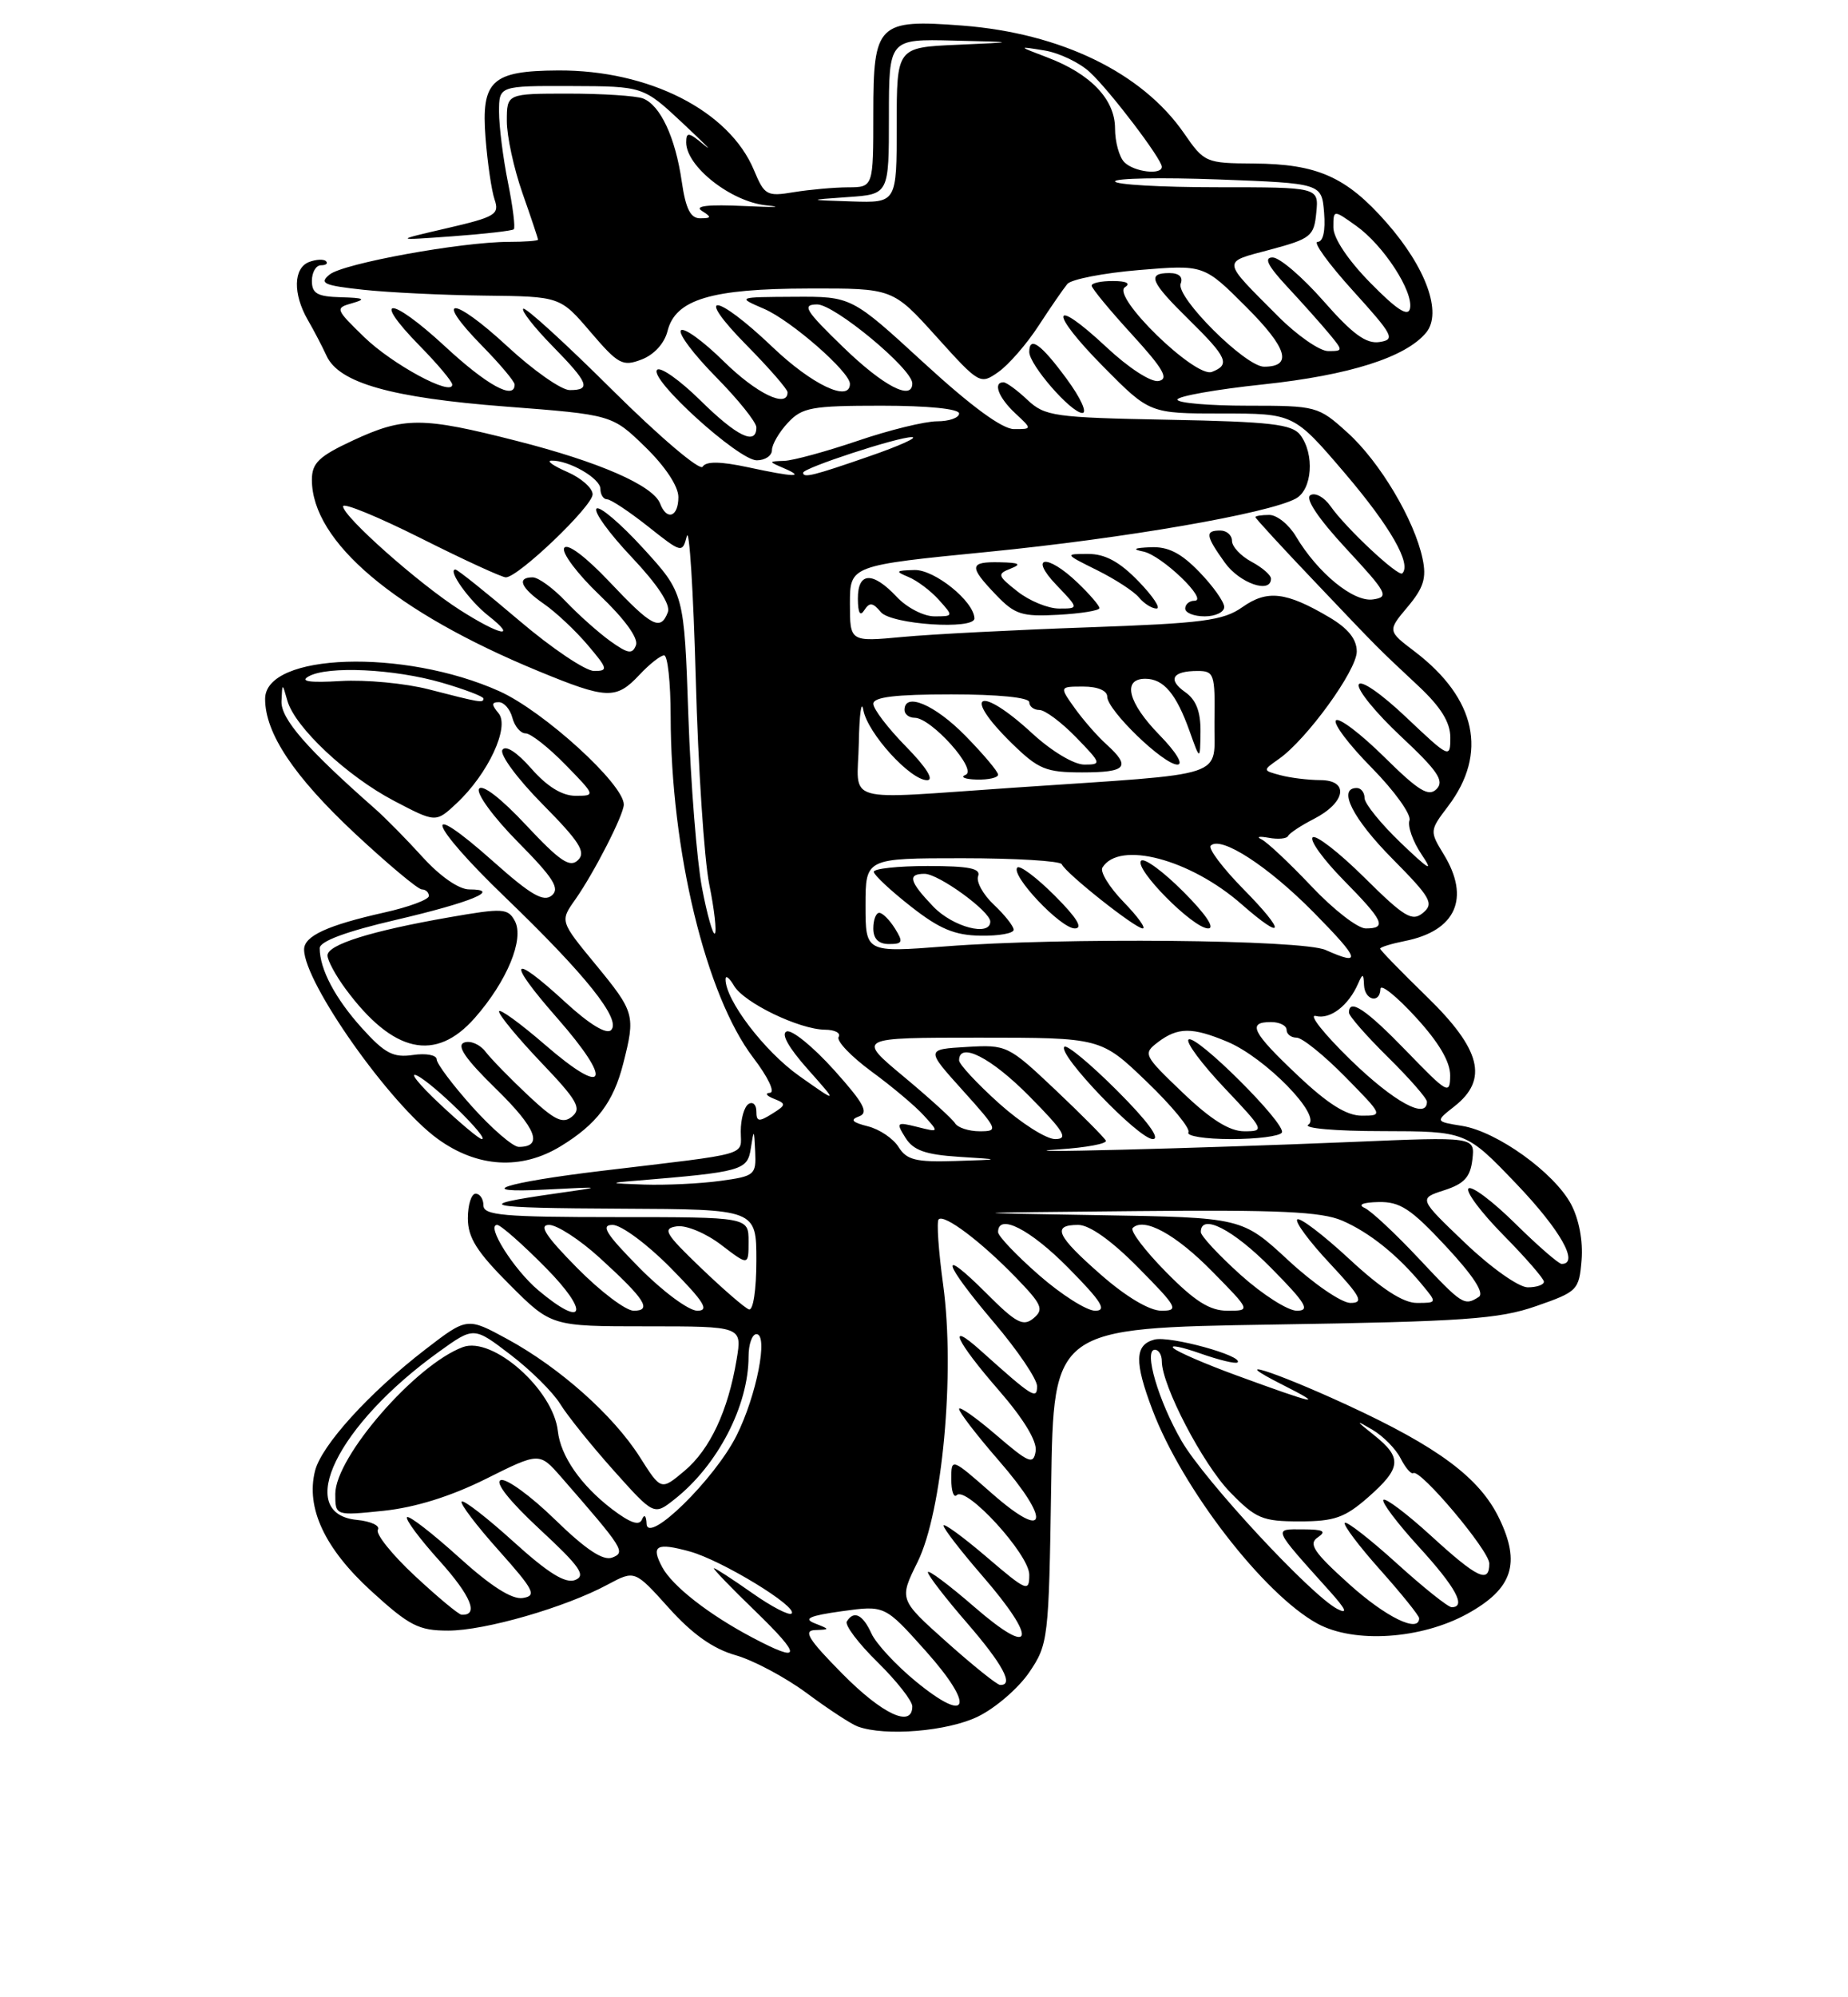 <?xml version="1.0" encoding="UTF-8" standalone="no"?>
<!DOCTYPE svg PUBLIC "-//W3C//DTD SVG 1.1//EN" "http://www.w3.org/Graphics/SVG/1.1/DTD/svg11.dtd" >
<svg xmlns="http://www.w3.org/2000/svg" xmlns:xlink="http://www.w3.org/1999/xlink" version="1.1" viewBox="0 0 237 256">
 <g >
 <path fill="currentColor"
d=" M 125.43 220.01 C 127.67 218.92 130.62 216.37 132.00 214.34 C 134.43 210.75 134.51 210.11 134.81 190.44 C 135.11 170.22 135.11 170.22 163.31 169.77 C 187.73 169.39 192.24 169.07 197.00 167.41 C 202.32 165.56 202.51 165.37 202.83 161.50 C 203.03 159.07 202.50 156.26 201.48 154.34 C 199.31 150.29 192.00 145.04 187.52 144.31 C 184.05 143.75 184.05 143.75 186.53 141.80 C 190.91 138.36 189.94 134.51 183.00 127.76 C 179.70 124.55 177.00 121.78 177.00 121.59 C 177.00 121.40 178.43 120.96 180.18 120.61 C 186.72 119.31 188.59 115.12 185.15 109.50 C 183.34 106.53 183.34 106.46 185.71 103.34 C 190.84 96.57 189.33 89.54 181.46 83.53 C 177.94 80.86 177.94 80.86 180.52 77.79 C 182.57 75.35 182.97 74.09 182.44 71.61 C 181.40 66.65 176.95 59.18 172.81 55.45 C 169.06 52.06 168.85 52.00 160.00 52.00 C 155.05 52.00 151.00 51.65 151.00 51.22 C 151.00 50.79 155.95 49.91 162.00 49.27 C 173.07 48.09 180.28 45.80 182.90 42.63 C 184.99 40.10 182.89 34.29 177.80 28.51 C 172.65 22.66 168.94 21.01 160.78 20.96 C 154.64 20.92 154.44 20.84 151.84 17.07 C 146.47 9.31 136.06 4.26 123.43 3.28 C 112.57 2.45 112.00 3.01 112.00 14.54 C 112.00 24.00 112.00 24.00 108.75 24.01 C 106.96 24.02 103.84 24.30 101.81 24.63 C 98.34 25.21 98.04 25.04 96.69 21.80 C 93.51 14.19 83.23 8.97 71.57 9.03 C 63.04 9.08 61.70 10.33 62.27 17.68 C 62.52 20.88 63.04 24.44 63.43 25.58 C 64.08 27.48 63.53 27.81 57.32 29.25 C 50.50 30.83 50.50 30.83 58.00 30.29 C 62.12 29.99 65.68 29.58 65.89 29.39 C 66.11 29.20 65.77 26.49 65.14 23.36 C 64.51 20.23 64.00 16.17 64.00 14.33 C 64.00 11.00 64.00 11.00 73.25 11.03 C 82.50 11.06 82.50 11.06 87.55 15.78 C 90.32 18.38 91.56 19.63 90.30 18.58 C 88.33 16.93 88.00 16.88 88.00 18.25 C 88.00 21.34 93.76 25.86 98.27 26.32 C 100.60 26.55 99.35 26.59 95.50 26.41 C 90.82 26.19 89.00 26.39 90.00 27.02 C 91.29 27.84 91.26 27.97 89.81 27.98 C 88.56 28.00 87.94 26.78 87.43 23.25 C 86.61 17.59 84.68 13.48 82.46 12.62 C 81.56 12.28 77.27 12.00 72.92 12.00 C 65.00 12.00 65.00 12.00 65.00 15.52 C 65.00 17.46 65.90 21.61 67.00 24.74 C 68.10 27.87 69.00 30.56 69.00 30.72 C 69.00 30.87 67.31 31.00 65.25 31.00 C 59.14 31.01 43.99 33.77 42.27 35.19 C 40.90 36.31 41.51 36.59 46.59 37.14 C 49.84 37.49 56.85 37.83 62.17 37.89 C 71.84 38.00 71.84 38.00 75.73 42.55 C 79.29 46.71 79.85 47.01 82.28 46.08 C 83.88 45.47 85.21 44.02 85.61 42.43 C 86.62 38.38 91.20 37.00 103.72 36.98 C 114.50 36.95 114.50 36.95 120.09 43.15 C 125.59 49.25 125.71 49.32 128.04 47.68 C 129.34 46.77 131.66 44.11 133.19 41.76 C 134.71 39.42 136.38 37.01 136.88 36.40 C 137.38 35.80 141.53 34.99 146.10 34.61 C 154.40 33.92 154.40 33.92 159.83 39.35 C 165.11 44.63 165.81 47.00 162.11 47.00 C 159.72 47.00 150.76 38.07 151.42 36.35 C 151.75 35.50 151.21 35.00 149.97 35.00 C 147.05 35.00 147.52 36.11 152.50 41.00 C 157.40 45.81 157.81 46.75 155.42 47.67 C 153.29 48.48 142.47 37.95 144.27 36.81 C 145.04 36.33 144.47 36.02 142.75 36.02 C 141.24 36.01 140.00 36.27 140.00 36.61 C 140.00 36.95 142.32 39.76 145.16 42.86 C 149.19 47.27 149.94 48.57 148.60 48.83 C 147.62 49.03 144.74 47.16 141.88 44.48 C 134.74 37.81 134.45 39.88 141.53 47.03 C 147.44 53.00 147.44 53.00 156.69 53.00 C 165.94 53.00 165.94 53.00 172.50 60.68 C 178.30 67.49 181.05 72.28 179.84 73.49 C 179.34 73.99 172.58 67.67 170.62 64.86 C 169.82 63.72 168.66 63.09 168.05 63.47 C 167.35 63.90 169.07 66.47 172.65 70.33 C 177.92 76.01 178.19 76.53 176.08 76.83 C 173.58 77.20 169.00 73.45 166.20 68.75 C 165.30 67.24 163.77 66.00 162.78 66.00 C 161.80 66.00 161.00 66.13 161.00 66.28 C 161.00 66.43 164.41 70.15 168.59 74.53 C 177.12 83.50 176.44 82.81 181.93 87.95 C 184.79 90.63 186.00 92.59 186.00 94.53 C 186.00 97.24 185.89 97.19 180.32 91.92 C 177.10 88.87 174.48 87.07 174.25 87.75 C 174.03 88.41 176.47 91.40 179.68 94.40 C 184.38 98.80 185.26 100.09 184.24 101.13 C 183.22 102.17 181.95 101.39 177.52 97.02 C 174.51 94.05 171.73 91.94 171.33 92.33 C 170.94 92.73 173.01 95.47 175.93 98.42 C 178.84 101.38 181.02 104.41 180.76 105.15 C 180.50 105.89 181.19 107.85 182.30 109.50 C 183.89 111.86 183.32 111.54 179.66 108.04 C 177.10 105.59 175.00 103.00 175.00 102.29 C 175.00 101.58 174.55 101.00 174.00 101.00 C 171.50 101.00 173.47 104.92 178.55 110.05 C 183.50 115.05 183.93 115.81 182.50 117.00 C 181.10 118.16 180.12 117.57 174.97 112.47 C 171.72 109.25 168.73 106.94 168.34 107.33 C 167.94 107.72 169.73 110.19 172.31 112.81 C 177.47 118.05 177.91 119.00 175.15 119.00 C 174.12 119.00 170.99 116.57 168.18 113.59 C 165.37 110.62 162.49 107.92 161.78 107.58 C 161.08 107.25 161.49 107.16 162.70 107.38 C 163.91 107.61 165.04 107.50 165.20 107.14 C 165.37 106.79 166.85 105.81 168.49 104.97 C 172.60 102.86 173.07 100.00 169.32 99.99 C 167.77 99.98 165.47 99.70 164.21 99.36 C 161.92 98.75 161.92 98.75 164.01 97.28 C 167.58 94.78 174.00 85.93 174.00 83.51 C 174.00 81.92 172.89 80.54 170.46 79.11 C 164.94 75.85 162.51 75.57 159.33 77.82 C 156.87 79.55 154.27 79.89 139.50 80.41 C 130.15 80.74 119.46 81.29 115.75 81.64 C 109.00 82.27 109.00 82.27 109.00 77.38 C 109.00 72.48 109.00 72.48 126.75 70.73 C 144.24 69.00 162.59 65.83 166.17 63.91 C 168.30 62.77 168.62 58.20 166.75 55.74 C 165.70 54.37 162.95 54.05 149.83 53.80 C 135.17 53.52 134.00 53.35 131.76 51.25 C 130.45 50.01 129.06 49.00 128.69 49.00 C 127.31 49.00 128.06 50.97 130.19 52.96 C 132.38 55.00 132.38 55.00 130.05 55.00 C 128.53 55.00 124.54 52.07 118.47 46.50 C 109.21 38.00 109.21 38.00 101.86 38.04 C 94.50 38.08 94.50 38.08 98.00 39.59 C 101.47 41.09 109.00 47.67 109.00 49.20 C 109.00 51.62 104.13 49.31 99.09 44.50 C 91.71 37.46 88.87 37.28 95.78 44.28 C 98.65 47.19 101.00 49.89 101.00 50.28 C 101.00 52.38 97.00 50.44 92.81 46.31 C 90.19 43.73 87.72 41.94 87.33 42.34 C 86.94 42.73 88.95 45.41 91.81 48.31 C 94.66 51.20 97.00 54.11 97.00 54.78 C 97.00 57.15 94.52 55.95 89.81 51.31 C 87.19 48.73 84.70 46.97 84.27 47.40 C 83.17 48.53 94.71 59.00 97.05 59.00 C 98.12 59.00 99.00 58.41 99.00 57.69 C 99.00 56.97 99.92 55.39 101.04 54.19 C 102.87 52.22 104.08 52.00 113.04 52.00 C 119.01 52.00 123.00 52.40 123.00 53.00 C 123.00 53.55 121.73 54.00 120.18 54.00 C 118.62 54.00 114.04 55.12 110.00 56.50 C 105.96 57.87 101.72 59.03 100.57 59.07 C 98.53 59.14 98.53 59.15 100.50 60.00 C 103.32 61.21 101.92 61.18 95.93 59.89 C 92.37 59.13 90.55 59.11 90.11 59.82 C 89.76 60.39 84.58 55.99 78.52 49.98 C 72.50 43.99 67.36 39.31 67.10 39.57 C 66.84 39.83 68.51 41.96 70.81 44.31 C 75.50 49.09 75.86 50.00 73.06 50.00 C 71.99 50.00 68.37 47.46 65.03 44.36 C 58.06 37.92 55.50 37.87 61.81 44.31 C 64.12 46.66 66.00 48.90 66.00 49.29 C 66.00 51.33 62.45 49.39 57.03 44.36 C 50.06 37.92 47.50 37.87 53.81 44.31 C 56.12 46.66 58.00 48.90 58.00 49.30 C 58.00 50.86 50.30 46.70 46.70 43.20 C 42.98 39.58 42.95 39.49 45.20 38.85 C 47.00 38.34 46.69 38.18 43.75 38.10 C 40.70 38.02 40.00 37.63 40.00 36.00 C 40.00 34.90 40.52 34.00 41.17 34.00 C 41.81 34.00 42.10 33.76 41.81 33.48 C 41.52 33.19 40.55 33.24 39.64 33.58 C 37.62 34.36 37.55 37.66 39.47 41.00 C 40.27 42.38 41.35 44.45 41.88 45.61 C 43.47 49.08 50.16 50.98 64.84 52.11 C 78.50 53.16 78.50 53.16 82.75 57.29 C 85.31 59.78 87.00 62.33 87.00 63.71 C 87.00 66.26 85.52 66.79 84.66 64.55 C 83.76 62.22 76.87 59.21 66.30 56.52 C 54.13 53.41 51.81 53.41 45.25 56.46 C 40.89 58.49 40.00 59.35 40.00 61.50 C 40.00 69.44 50.66 78.44 69.03 86.01 C 77.83 89.64 79.01 89.69 82.00 86.50 C 83.29 85.12 84.72 84.00 85.17 84.00 C 85.63 84.00 86.00 87.49 86.01 91.75 C 86.02 109.00 90.52 127.60 96.61 135.58 C 98.51 138.07 99.44 140.03 98.74 140.07 C 98.06 140.11 98.29 140.45 99.25 140.83 C 100.86 141.47 100.84 141.62 99.00 142.77 C 97.32 143.82 97.00 143.77 97.00 142.45 C 97.00 141.59 96.55 141.16 96.00 141.50 C 95.45 141.84 95.00 143.41 95.00 145.00 C 95.00 148.21 96.58 147.75 77.26 150.06 C 64.54 151.58 60.37 152.97 70.00 152.47 C 77.50 152.09 77.50 152.09 71.15 152.99 C 60.43 154.52 61.84 154.84 79.75 154.92 C 97.00 155.00 97.00 155.00 97.00 161.58 C 97.00 165.32 96.59 168.02 96.05 167.83 C 95.52 167.65 92.75 165.25 89.88 162.50 C 85.28 158.09 84.91 157.46 86.81 157.18 C 88.00 157.01 90.53 158.06 92.48 159.55 C 96.00 162.24 96.00 162.24 96.00 159.12 C 96.00 156.00 96.00 156.00 79.00 156.00 C 64.56 156.00 62.00 155.77 62.00 154.50 C 62.00 153.68 61.55 153.00 61.00 153.00 C 60.45 153.00 60.00 154.42 60.00 156.15 C 60.00 158.63 61.15 160.45 65.35 164.65 C 70.70 170.00 70.70 170.00 82.94 170.00 C 95.18 170.00 95.18 170.00 94.47 174.25 C 93.37 180.84 91.06 185.77 87.78 188.53 C 84.78 191.05 84.78 191.05 82.06 186.76 C 78.67 181.42 71.80 175.30 65.06 171.63 C 59.91 168.83 59.91 168.83 54.51 172.99 C 47.34 178.52 41.22 185.26 40.40 188.53 C 39.21 193.28 41.64 198.47 47.59 203.91 C 52.49 208.38 53.68 209.00 57.48 209.00 C 62.19 209.00 72.50 206.03 77.95 203.09 C 81.41 201.24 81.41 201.24 85.78 206.10 C 88.80 209.46 91.45 211.33 94.33 212.15 C 96.62 212.80 100.75 215.00 103.50 217.04 C 106.25 219.08 109.17 220.99 110.00 221.29 C 113.52 222.58 121.55 221.91 125.43 220.01 Z  M 188.19 206.84 C 193.99 203.64 195.07 200.39 192.25 194.58 C 189.73 189.39 184.42 185.45 172.68 180.04 C 163.16 175.66 157.16 173.79 164.50 177.50 C 170.04 180.30 168.88 180.06 158.50 176.26 C 154.65 174.85 151.05 173.30 150.51 172.81 C 149.96 172.32 151.50 172.62 153.92 173.47 C 156.33 174.32 158.49 174.84 158.71 174.62 C 159.54 173.80 150.02 171.18 148.05 171.70 C 145.52 172.36 145.46 174.56 147.81 180.74 C 151.65 190.85 162.08 204.34 168.95 208.10 C 173.66 210.67 182.26 210.11 188.19 206.84 Z  M 71.90 146.92 C 76.53 144.10 78.67 141.28 79.93 136.31 C 81.51 130.11 81.40 129.72 76.41 123.65 C 71.81 118.07 71.81 118.07 73.78 115.29 C 76.20 111.85 80.00 104.42 80.00 103.12 C 80.00 100.50 69.71 91.14 64.03 88.59 C 51.81 83.11 34.00 83.69 34.00 89.58 C 34.00 93.99 37.69 99.51 45.54 106.85 C 49.76 110.78 53.61 114.00 54.10 114.00 C 54.60 114.00 55.00 114.38 55.00 114.84 C 55.00 115.30 52.43 116.26 49.28 116.96 C 41.98 118.60 39.00 119.97 39.00 121.70 C 39.00 125.95 50.00 141.54 56.14 145.98 C 61.22 149.66 66.85 150.00 71.90 146.92 Z  M 124.97 79.25 C 124.88 77.05 119.86 73.01 117.30 73.06 C 114.86 73.12 114.76 73.23 116.50 73.95 C 117.60 74.40 119.36 75.72 120.40 76.88 C 122.29 78.98 122.29 79.00 119.83 79.00 C 118.46 79.00 116.29 77.88 115.00 76.50 C 111.90 73.20 110.00 73.30 110.02 76.75 C 110.03 78.58 110.31 79.06 110.85 78.20 C 111.51 77.17 111.94 77.22 112.96 78.45 C 114.29 80.05 125.03 80.76 124.97 79.25 Z  M 141.00 77.94 C 141.00 77.63 139.74 76.16 138.20 74.69 C 134.28 70.93 131.87 71.21 135.50 75.00 C 138.37 78.00 138.37 78.00 135.82 78.00 C 134.42 78.00 132.02 77.02 130.49 75.81 C 127.92 73.79 127.86 73.57 129.61 72.88 C 131.06 72.31 130.74 72.12 128.25 72.07 C 124.29 71.98 124.22 72.58 127.73 76.24 C 130.15 78.77 131.05 79.06 135.73 78.80 C 138.63 78.64 141.00 78.26 141.00 77.94 Z  M 157.00 77.80 C 157.00 77.14 155.56 75.11 153.80 73.30 C 151.45 70.87 149.80 70.04 147.55 70.14 C 145.44 70.23 145.15 70.40 146.61 70.69 C 148.97 71.15 155.06 77.00 153.19 77.00 C 152.53 77.00 152.00 77.45 152.00 78.00 C 152.00 78.55 153.12 79.00 154.50 79.00 C 155.88 79.00 157.00 78.46 157.00 77.80 Z  M 146.00 74.50 C 143.58 72.00 141.73 71.00 139.55 71.00 C 136.51 71.00 136.52 71.01 140.69 73.08 C 142.99 74.22 145.41 75.79 146.06 76.57 C 146.71 77.36 147.73 78.00 148.32 78.00 C 148.91 78.00 147.87 76.42 146.00 74.50 Z  M 163.00 74.17 C 163.00 73.71 161.88 72.74 160.50 72.00 C 159.12 71.26 158.00 70.06 158.00 69.33 C 158.00 68.60 157.32 68.00 156.50 68.00 C 154.52 68.00 154.60 68.64 157.07 72.10 C 158.96 74.75 163.00 76.16 163.00 74.17 Z  M 136.78 48.54 C 133.51 44.09 132.00 43.01 132.00 45.11 C 132.00 46.75 137.29 52.84 138.78 52.93 C 139.49 52.97 138.61 51.02 136.78 48.54 Z  M 108.00 214.50 C 103.68 210.13 102.97 208.99 104.53 208.93 C 106.46 208.86 106.46 208.84 104.50 208.07 C 102.98 207.47 103.81 207.09 107.99 206.51 C 113.48 205.75 113.48 205.75 118.71 211.60 C 125.07 218.71 124.30 221.13 117.46 215.52 C 114.92 213.44 112.35 210.67 111.76 209.37 C 110.65 206.93 109.50 206.37 108.60 207.83 C 108.32 208.29 110.09 210.64 112.54 213.04 C 114.99 215.45 117.00 218.00 117.00 218.71 C 117.00 221.52 113.16 219.73 108.00 214.50 Z  M 121.40 210.46 C 115.30 205.01 115.30 205.01 117.67 200.22 C 120.86 193.78 122.50 175.99 120.96 164.70 C 120.36 160.35 120.10 156.56 120.38 156.29 C 121.09 155.57 125.83 159.14 130.30 163.76 C 133.64 167.21 133.91 167.83 132.54 168.97 C 131.22 170.06 130.31 169.58 126.50 165.76 C 120.28 159.55 120.86 161.72 127.50 169.54 C 130.53 173.11 133.00 176.77 133.00 177.67 C 133.00 179.44 132.43 179.08 125.75 173.09 C 121.33 169.13 122.58 171.86 128.07 178.17 C 131.28 181.86 133.02 184.73 132.82 186.00 C 132.53 187.77 131.98 187.55 127.75 183.92 C 125.14 181.68 123.00 180.18 123.00 180.59 C 123.00 181.01 125.28 183.97 128.07 187.18 C 134.86 194.98 134.34 197.66 127.25 191.45 C 122.00 186.84 122.00 186.84 122.00 189.59 C 122.00 191.10 122.31 192.02 122.69 191.64 C 123.92 190.41 132.00 199.24 132.00 201.83 C 132.00 204.10 131.68 203.97 126.50 199.54 C 123.47 196.96 121.00 195.16 121.00 195.54 C 121.00 195.92 123.25 198.83 126.00 202.00 C 133.17 210.27 132.59 212.58 125.00 206.00 C 121.70 203.14 119.00 201.12 119.00 201.52 C 119.00 201.91 121.25 204.83 124.00 208.00 C 128.63 213.35 130.08 216.06 128.25 215.96 C 127.84 215.93 124.76 213.46 121.40 210.46 Z  M 96.49 209.89 C 90.91 206.95 86.22 203.28 84.93 200.87 C 83.44 198.09 84.17 197.68 88.47 198.86 C 92.59 200.00 102.37 205.96 101.52 206.81 C 101.22 207.11 98.94 205.93 96.46 204.18 C 93.97 202.43 91.77 201.00 91.56 201.00 C 91.35 201.00 93.72 203.47 96.84 206.48 C 102.91 212.36 102.82 213.24 96.49 209.89 Z  M 53.19 201.97 C 50.26 199.24 48.14 196.59 48.46 196.07 C 48.78 195.55 47.57 194.99 45.78 194.81 C 37.67 194.03 43.23 182.63 56.32 173.24 C 60.77 170.04 60.77 170.04 65.46 173.63 C 68.05 175.60 70.91 178.44 71.83 179.93 C 72.75 181.43 75.83 185.26 78.68 188.45 C 83.87 194.25 83.87 194.25 86.49 192.18 C 92.03 187.83 96.00 180.18 96.00 173.87 C 96.00 172.29 96.46 171.00 97.01 171.00 C 98.57 171.00 97.03 178.87 94.46 184.00 C 91.67 189.58 83.04 198.03 82.92 195.31 C 82.88 194.27 82.63 194.03 82.34 194.74 C 81.99 195.61 80.84 195.21 78.49 193.43 C 74.50 190.38 71.89 186.63 71.54 183.42 C 70.96 178.12 63.19 171.25 59.36 172.66 C 53.30 174.91 43.00 186.75 43.00 191.48 C 43.00 194.28 43.00 194.28 49.21 193.64 C 53.27 193.21 57.80 191.80 62.30 189.56 C 69.17 186.13 69.17 186.13 71.96 189.31 C 80.00 198.53 80.27 198.96 78.51 199.64 C 77.34 200.08 75.13 198.61 71.17 194.76 C 68.05 191.72 64.92 189.45 64.22 189.71 C 63.43 190.00 65.36 192.43 69.22 196.01 C 74.38 200.79 75.19 201.95 73.77 202.51 C 72.52 203.01 70.31 201.64 65.85 197.60 C 62.45 194.52 59.46 192.21 59.21 192.46 C 58.96 192.70 61.09 195.52 63.94 198.70 C 68.51 203.82 68.87 204.54 67.04 204.82 C 65.66 205.04 62.93 203.30 58.82 199.57 C 55.43 196.51 52.46 194.21 52.20 194.46 C 51.95 194.72 53.82 197.24 56.37 200.06 C 60.42 204.57 61.45 207.09 59.19 206.96 C 58.81 206.94 56.11 204.69 53.19 201.97 Z  M 69.04 165.38 C 65.88 162.72 62.28 157.00 63.76 157.00 C 64.20 157.00 67.01 159.47 70.00 162.50 C 75.68 168.25 74.97 170.37 69.04 165.38 Z  M 74.00 162.50 C 69.98 158.43 69.05 157.00 70.42 157.00 C 71.44 157.00 74.35 158.89 76.89 161.20 C 82.71 166.50 83.68 168.00 81.27 168.00 C 80.26 168.00 76.99 165.53 74.00 162.50 Z  M 82.00 162.50 C 77.70 158.14 76.98 157.00 78.57 157.00 C 79.67 157.00 83.01 159.47 86.00 162.50 C 90.30 166.86 91.02 168.00 89.43 168.00 C 88.33 168.00 84.99 165.53 82.00 162.50 Z  M 133.23 163.42 C 130.35 160.90 128.00 158.43 128.00 157.92 C 128.00 155.46 132.11 157.55 137.00 162.50 C 141.27 166.82 142.01 168.00 140.45 168.00 C 139.36 168.00 136.11 165.94 133.23 163.42 Z  M 141.23 163.42 C 135.48 158.39 134.84 157.00 138.28 157.00 C 139.73 157.00 142.57 159.02 146.00 162.50 C 151.00 167.56 151.24 168.00 148.95 168.00 C 147.43 168.00 144.44 166.23 141.23 163.42 Z  M 149.52 163.02 C 146.83 160.29 144.91 157.76 145.26 157.40 C 146.70 155.97 150.77 158.19 155.46 162.96 C 160.42 168.00 160.42 168.00 157.42 168.00 C 155.15 168.00 153.24 166.80 149.52 163.02 Z  M 159.11 163.41 C 156.30 160.88 154.00 158.41 154.00 157.91 C 154.00 155.46 158.12 157.56 163.00 162.50 C 167.49 167.04 168.06 168.00 166.32 168.00 C 165.16 168.00 161.92 165.93 159.11 163.41 Z  M 165.20 161.52 C 159.28 156.05 159.28 156.05 140.89 155.75 C 122.50 155.45 122.50 155.45 145.63 155.23 C 164.02 155.05 169.45 155.30 172.13 156.45 C 175.63 157.96 179.27 160.88 182.45 164.75 C 184.30 166.98 184.29 167.00 181.71 167.00 C 179.94 167.00 177.17 165.20 173.03 161.36 C 169.68 158.26 166.68 155.98 166.37 156.30 C 166.05 156.61 167.93 159.15 170.54 161.93 C 174.54 166.21 174.95 167.00 173.19 167.00 C 172.05 167.00 168.45 164.54 165.20 161.52 Z  M 181.90 161.25 C 178.93 158.09 175.83 155.19 175.00 154.82 C 174.09 154.41 174.78 154.11 176.79 154.07 C 179.56 154.01 180.95 154.93 185.44 159.75 C 188.96 163.53 190.40 165.75 189.65 166.23 C 187.79 167.42 187.54 167.26 181.90 161.25 Z  M 187.89 159.31 C 181.93 153.62 181.93 153.62 185.21 152.56 C 187.79 151.73 188.57 150.87 188.83 148.60 C 189.16 145.70 189.16 145.70 173.33 146.37 C 153.20 147.21 127.49 147.86 135.82 147.32 C 139.29 147.09 141.99 146.59 141.82 146.20 C 141.64 145.82 138.73 142.89 135.35 139.69 C 129.30 133.98 129.12 133.89 123.97 134.19 C 118.73 134.50 118.73 134.50 123.46 139.75 C 128.00 144.79 128.08 145.00 125.65 145.00 C 124.26 145.00 122.83 144.54 122.48 143.97 C 122.14 143.41 119.16 140.71 115.87 137.97 C 109.90 133.00 109.90 133.00 125.54 133.00 C 141.19 133.00 141.19 133.00 147.06 138.64 C 150.30 141.75 152.70 144.67 152.41 145.14 C 152.12 145.61 154.58 146.00 157.88 146.00 C 161.18 146.00 164.11 145.63 164.39 145.17 C 165.05 144.12 153.27 132.40 152.42 133.25 C 152.07 133.60 154.14 136.39 157.03 139.44 C 162.17 144.87 162.23 145.00 159.57 145.00 C 157.68 145.00 155.28 143.50 151.68 140.05 C 146.65 135.25 146.56 135.06 148.50 133.58 C 151.05 131.65 152.88 131.63 157.40 133.52 C 162.27 135.56 169.57 143.02 167.79 144.15 C 167.07 144.61 171.27 144.98 177.26 144.98 C 188.02 145.00 188.02 145.00 194.48 151.75 C 200.11 157.64 202.58 162.00 200.28 162.00 C 199.89 162.00 197.20 159.66 194.31 156.81 C 191.41 153.95 188.73 151.94 188.33 152.33 C 187.94 152.73 189.95 155.41 192.81 158.31 C 195.66 161.20 198.00 163.89 198.00 164.28 C 198.00 164.68 197.07 165.00 195.93 165.00 C 194.77 165.00 191.21 162.48 187.89 159.31 Z  M 143.28 139.80 C 139.86 136.38 136.81 133.85 136.50 134.17 C 135.57 135.09 146.03 146.00 147.84 146.00 C 148.87 146.00 147.17 143.69 143.28 139.80 Z  M 81.50 151.34 C 95.17 150.21 95.86 150.02 96.29 147.19 C 96.68 144.66 96.71 144.68 96.85 147.61 C 96.99 150.59 96.79 150.76 92.36 151.36 C 89.81 151.71 85.42 151.92 82.61 151.83 C 78.13 151.68 77.99 151.62 81.50 151.34 Z  M 115.24 147.02 C 114.56 145.93 112.79 144.73 111.29 144.36 C 109.27 143.85 108.99 143.52 110.17 143.09 C 111.45 142.62 110.80 141.42 106.96 137.14 C 104.31 134.20 101.59 131.97 100.90 132.20 C 100.12 132.46 101.10 134.24 103.58 137.03 C 107.50 141.44 107.50 141.44 102.50 137.91 C 98.02 134.74 93.01 128.16 93.05 125.50 C 93.05 124.95 93.54 125.33 94.13 126.34 C 95.40 128.52 102.50 131.95 105.81 131.98 C 107.08 131.99 107.86 132.41 107.55 132.91 C 107.24 133.41 109.14 135.40 111.76 137.33 C 114.39 139.25 117.42 141.80 118.49 142.99 C 120.45 145.15 120.45 145.15 117.63 144.44 C 114.98 143.78 114.89 143.85 116.12 145.83 C 117.13 147.44 118.67 147.99 122.96 148.27 C 128.50 148.62 128.50 148.62 122.49 148.81 C 117.46 148.97 116.28 148.68 115.24 147.02 Z  M 128.11 141.41 C 125.30 138.88 123.00 136.41 123.00 135.91 C 123.00 133.46 127.12 135.56 132.00 140.50 C 136.49 145.04 137.06 146.00 135.32 146.00 C 134.16 146.00 130.92 143.93 128.11 141.41 Z  M 166.44 137.85 C 160.55 132.29 159.91 131.00 163.00 131.00 C 164.10 131.00 165.00 131.45 165.00 132.00 C 165.00 132.55 165.58 133.00 166.29 133.00 C 167.00 133.00 169.79 135.25 172.50 138.00 C 177.37 142.95 177.40 143.00 174.65 143.00 C 172.69 143.00 170.30 141.50 166.44 137.85 Z  M 173.22 135.86 C 169.77 132.50 167.76 129.96 168.75 130.22 C 170.59 130.70 172.94 128.90 174.18 126.06 C 174.76 124.73 174.87 124.76 174.93 126.25 C 175.01 128.22 176.98 128.69 177.04 126.75 C 177.06 126.06 179.09 127.68 181.54 130.35 C 184.51 133.58 185.99 136.08 185.98 137.85 C 185.96 140.35 185.65 140.18 180.40 134.75 C 175.20 129.38 173.00 127.90 173.00 129.79 C 173.00 130.22 175.25 132.79 178.00 135.50 C 180.75 138.21 183.00 140.78 183.00 141.21 C 183.00 143.56 178.76 141.24 173.22 135.86 Z  M 170.00 121.76 C 167.01 120.43 136.19 120.14 121.25 121.30 C 111.00 122.09 111.00 122.09 111.00 116.05 C 111.00 110.00 111.00 110.00 123.42 110.00 C 130.25 110.00 135.98 110.35 136.17 110.77 C 136.67 111.93 145.59 119.00 146.55 119.00 C 147.01 119.00 145.90 117.46 144.08 115.59 C 142.26 113.71 141.05 111.73 141.38 111.20 C 143.53 107.71 152.64 110.12 159.23 115.90 C 164.76 120.75 164.95 119.53 159.52 114.02 C 156.83 111.29 154.91 108.75 155.27 108.39 C 156.57 107.09 162.62 111.01 168.47 116.94 C 174.43 122.99 174.71 123.86 170.00 121.76 Z  M 114.77 119.00 C 114.08 117.90 113.18 117.00 112.76 117.00 C 112.34 117.00 112.00 117.90 112.00 119.00 C 112.00 120.34 112.67 121.00 114.01 121.00 C 115.77 121.00 115.86 120.75 114.77 119.00 Z  M 130.00 119.17 C 130.00 118.72 128.86 117.28 127.47 115.97 C 126.08 114.67 125.17 113.01 125.44 112.30 C 125.82 111.31 124.27 111.00 118.97 111.00 C 115.14 111.00 112.03 111.34 112.06 111.75 C 112.09 112.16 114.23 114.16 116.81 116.18 C 120.47 119.06 122.43 119.88 125.75 119.93 C 128.09 119.97 130.00 119.63 130.00 119.17 Z  M 135.27 114.80 C 132.96 112.49 130.80 110.87 130.47 111.19 C 129.54 112.13 136.02 119.00 137.84 119.00 C 138.94 119.00 138.10 117.63 135.27 114.80 Z  M 151.77 114.30 C 149.19 111.71 146.75 109.92 146.35 110.32 C 145.38 111.29 153.01 119.00 154.94 119.00 C 155.87 119.00 154.62 117.15 151.77 114.30 Z  M 90.03 113.80 C 89.37 110.34 88.58 100.42 88.28 91.77 C 87.74 76.03 87.74 76.03 82.48 70.27 C 79.58 67.10 76.89 64.81 76.50 65.19 C 76.10 65.57 78.13 68.37 81.01 71.41 C 84.35 74.95 86.02 77.49 85.65 78.47 C 84.71 80.91 83.61 80.34 78.16 74.57 C 75.10 71.34 72.76 69.58 72.36 70.23 C 71.99 70.82 74.04 73.55 76.90 76.28 C 80.11 79.34 81.90 81.81 81.56 82.70 C 81.10 83.89 80.54 83.80 78.25 82.16 C 76.74 81.07 74.18 78.79 72.56 77.09 C 70.95 75.39 69.04 74.00 68.31 74.00 C 66.22 74.00 66.79 75.35 69.75 77.40 C 71.26 78.44 73.78 80.80 75.35 82.65 C 77.96 85.72 78.03 86.00 76.19 86.00 C 75.09 86.00 70.74 83.08 66.54 79.50 C 62.33 75.92 58.67 73.00 58.41 73.00 C 57.33 73.00 60.17 76.99 62.63 78.92 C 66.48 81.95 64.11 81.46 58.95 78.16 C 53.68 74.79 44.00 66.20 44.00 64.90 C 44.00 64.39 48.49 66.24 53.98 68.99 C 59.47 71.75 64.37 74.00 64.87 74.00 C 66.46 74.00 76.00 64.88 76.00 63.36 C 76.00 62.56 74.54 61.27 72.75 60.49 C 70.96 59.71 70.04 59.06 70.70 59.04 C 72.93 58.97 77.00 61.31 77.00 62.66 C 77.00 63.40 77.39 64.00 77.86 64.00 C 78.33 64.00 80.69 65.57 83.11 67.48 C 87.42 70.90 87.51 70.92 88.08 68.73 C 88.40 67.50 88.92 75.72 89.23 87.00 C 89.53 98.28 90.31 110.13 90.96 113.35 C 91.61 116.56 91.93 119.40 91.68 119.65 C 91.44 119.90 90.69 117.27 90.03 113.80 Z  M 110.14 95.25 C 110.21 91.54 110.47 89.62 110.72 91.00 C 111.25 93.96 116.74 100.00 118.90 100.00 C 119.83 100.00 118.80 98.35 116.21 95.71 C 113.89 93.35 112.00 90.88 112.00 90.21 C 112.00 89.34 114.83 89.00 122.00 89.00 C 128.00 89.00 132.00 89.40 132.00 90.00 C 132.00 90.55 132.59 91.00 133.30 91.00 C 134.02 91.00 136.13 92.58 138.00 94.50 C 141.26 97.86 141.30 98.00 139.06 98.00 C 137.72 98.00 134.86 96.28 132.38 94.00 C 125.56 87.71 123.22 88.88 129.79 95.30 C 133.18 98.61 134.14 99.00 138.79 99.00 C 144.49 99.00 145.09 98.30 141.89 95.40 C 140.73 94.36 138.90 92.26 137.82 90.75 C 135.86 88.00 135.86 88.00 138.93 88.00 C 140.78 88.00 142.00 88.52 142.00 89.30 C 142.00 91.03 149.21 98.00 151.00 98.00 C 151.81 98.00 150.83 96.39 148.70 94.21 C 144.66 90.07 143.88 87.00 146.88 87.00 C 149.23 87.00 150.85 88.92 152.57 93.74 C 153.91 97.50 153.91 97.50 153.96 93.81 C 153.99 91.22 153.40 89.70 152.01 88.72 C 149.70 87.10 150.35 86.00 153.59 86.00 C 155.71 86.00 155.84 86.39 155.75 92.45 C 155.64 99.89 158.20 99.04 130.00 100.96 C 107.59 102.48 109.98 103.17 110.14 95.25 Z  M 128.00 99.29 C 128.00 98.90 126.11 96.65 123.79 94.29 C 119.88 90.31 116.00 88.67 116.00 91.00 C 116.00 91.55 116.59 92.00 117.30 92.00 C 119.44 92.00 125.41 98.68 123.84 99.31 C 123.10 99.60 123.74 99.88 125.25 99.92 C 126.76 99.96 128.00 99.68 128.00 99.29 Z  M 103.00 60.59 C 103.00 59.98 115.16 56.00 116.94 56.03 C 117.80 56.04 115.35 57.15 111.50 58.48 C 104.33 60.97 103.00 61.30 103.00 60.59 Z  M 108.16 44.52 C 103.25 39.77 102.81 39.04 104.79 39.02 C 107.01 39.00 117.00 47.28 117.00 49.14 C 117.00 51.42 113.28 49.48 108.16 44.52 Z  M 163.93 40.56 C 156.58 33.19 156.64 33.67 162.89 32.00 C 168.12 30.60 168.52 30.28 168.81 27.25 C 169.13 24.00 169.13 24.00 156.06 24.00 C 148.88 24.00 143.00 23.66 143.00 23.25 C 143.00 22.84 148.96 22.73 156.25 23.00 C 169.50 23.50 169.50 23.50 169.81 27.25 C 170.00 29.58 169.69 31.00 168.98 31.00 C 168.35 31.00 170.38 33.81 173.50 37.25 C 178.70 42.99 178.98 43.53 176.91 43.84 C 175.20 44.10 173.45 42.82 169.74 38.59 C 167.04 35.52 164.11 33.00 163.21 33.00 C 162.05 33.00 162.58 34.06 165.08 36.75 C 167.00 38.81 169.41 41.51 170.44 42.75 C 172.27 44.96 172.27 45.00 170.33 45.00 C 169.25 45.00 166.36 43.00 163.93 40.56 Z  M 175.75 36.26 C 172.88 33.34 171.00 30.53 171.00 29.15 C 171.00 26.86 171.00 26.86 173.93 28.95 C 177.43 31.44 181.28 37.36 180.83 39.54 C 180.59 40.65 179.14 39.71 175.75 36.26 Z  M 108.75 25.26 C 114.00 24.90 114.00 24.90 114.00 14.95 C 114.00 5.00 114.00 5.00 122.25 5.20 C 130.50 5.40 130.50 5.40 122.75 5.74 C 115.00 6.08 115.00 6.08 115.00 16.04 C 115.00 26.00 115.00 26.00 109.25 25.82 C 103.50 25.63 103.50 25.63 108.75 25.26 Z  M 144.20 20.80 C 143.54 20.14 143.00 18.19 143.00 16.47 C 143.00 12.75 139.89 9.48 134.34 7.37 C 130.50 5.91 130.50 5.91 133.95 6.47 C 135.85 6.78 138.48 8.04 139.79 9.27 C 142.40 11.70 149.00 20.39 149.00 21.38 C 149.00 22.47 145.44 22.04 144.20 20.80 Z  M 173.00 203.02 C 168.47 198.94 167.77 197.88 169.00 197.05 C 170.16 196.26 169.72 196.03 167.10 196.02 C 163.26 196.00 163.14 195.72 170.47 203.88 C 172.63 206.28 172.92 206.95 171.50 206.22 C 168.13 204.47 154.49 189.78 151.55 184.72 C 148.57 179.59 146.63 173.00 148.11 173.00 C 148.60 173.00 149.00 173.66 149.00 174.47 C 149.00 177.58 154.26 187.67 157.75 191.25 C 161.06 194.65 161.90 195.00 166.67 195.00 C 171.13 195.00 172.47 194.53 175.47 191.90 C 179.72 188.16 179.85 186.85 176.25 183.97 C 173.82 182.04 173.79 181.95 176.00 183.25 C 177.38 184.06 179.01 185.71 179.62 186.92 C 180.24 188.13 180.97 188.99 181.25 188.81 C 182.15 188.25 191.00 198.76 191.00 200.40 C 191.00 203.01 189.48 202.29 183.55 196.87 C 180.46 194.05 177.70 191.96 177.42 192.24 C 177.15 192.52 179.19 195.23 181.96 198.26 C 186.70 203.45 188.09 206.00 186.17 206.00 C 185.71 206.00 182.54 203.47 179.13 200.38 C 175.71 197.28 172.71 194.95 172.47 195.19 C 172.23 195.44 174.27 198.15 177.02 201.23 C 179.76 204.30 182.00 207.09 182.00 207.41 C 182.00 209.37 177.74 207.29 173.00 203.02 Z  M 60.59 141.89 C 58.07 139.08 56.00 136.33 56.00 135.78 C 56.00 135.23 54.63 134.97 52.96 135.22 C 50.43 135.59 49.35 135.02 46.42 131.78 C 42.99 127.98 41.00 124.22 41.00 121.53 C 41.00 120.65 44.39 119.39 50.75 117.91 C 60.47 115.64 64.42 114.00 60.18 114.00 C 58.86 114.00 56.46 112.34 54.23 109.89 C 52.18 107.63 49.41 104.81 48.07 103.64 C 39.36 95.98 36.01 92.13 36.10 89.89 C 36.20 87.50 36.20 87.50 36.85 89.80 C 37.82 93.22 44.50 99.49 50.56 102.66 C 55.89 105.45 55.89 105.45 58.54 102.98 C 62.59 99.20 65.40 93.18 63.94 91.42 C 63.02 90.32 63.03 90.00 63.97 90.00 C 64.64 90.00 65.42 90.90 65.71 92.00 C 66.00 93.10 66.76 94.00 67.41 94.00 C 68.06 94.00 70.35 95.80 72.50 98.00 C 76.38 101.97 76.39 102.00 73.81 102.00 C 72.09 102.00 70.17 100.82 68.15 98.52 C 66.29 96.40 64.83 95.46 64.43 96.12 C 64.06 96.71 66.38 99.85 69.59 103.09 C 74.32 107.87 75.18 109.22 74.13 110.24 C 73.09 111.26 71.82 110.40 67.47 105.76 C 64.26 102.32 61.84 100.46 61.43 101.11 C 61.06 101.71 63.31 104.78 66.43 107.93 C 70.99 112.54 71.84 113.89 70.76 114.78 C 69.71 115.65 68.07 114.70 63.34 110.49 C 53.79 101.98 54.90 105.50 64.75 114.97 C 75.17 125.00 79.71 130.69 78.37 132.03 C 77.78 132.62 75.59 131.29 72.54 128.49 C 65.44 121.96 64.87 122.99 71.45 130.48 C 78.69 138.73 77.80 140.75 69.92 133.93 C 66.66 131.11 64.00 129.19 64.00 129.65 C 64.00 130.12 66.44 133.07 69.42 136.20 C 74.03 141.02 74.62 142.07 73.38 143.10 C 72.18 144.10 71.16 143.61 67.74 140.41 C 65.45 138.26 62.98 135.73 62.26 134.79 C 61.54 133.85 60.30 133.33 59.52 133.63 C 58.51 134.02 59.70 135.75 63.62 139.57 C 68.78 144.61 69.72 147.00 66.53 147.00 C 65.79 147.00 63.12 144.70 60.59 141.89 Z  M 60.90 130.46 C 65.03 125.76 67.26 120.36 66.03 118.05 C 65.15 116.41 64.51 116.37 57.63 117.57 C 47.64 119.31 42.00 121.07 42.00 122.46 C 42.00 123.10 43.04 125.02 44.31 126.74 C 50.39 134.98 55.85 136.21 60.90 130.46 Z  M 56.35 141.45 C 53.68 138.94 52.40 137.33 53.50 137.87 C 55.58 138.88 62.84 146.00 61.79 146.00 C 61.46 146.00 59.01 143.95 56.35 141.45 Z  M 55.00 88.36 C 51.98 87.58 46.89 87.10 43.70 87.29 C 39.69 87.53 38.42 87.34 39.59 86.69 C 42.04 85.32 50.57 85.73 56.70 87.51 C 59.61 88.36 62.00 89.27 62.00 89.53 C 62.00 90.13 61.62 90.07 55.00 88.36 Z  M 119.69 116.20 C 116.61 112.98 116.35 112.00 118.57 112.00 C 120.38 112.00 127.00 116.81 127.00 118.12 C 127.00 120.08 122.20 118.82 119.69 116.20 Z "/>
</g>
</svg>